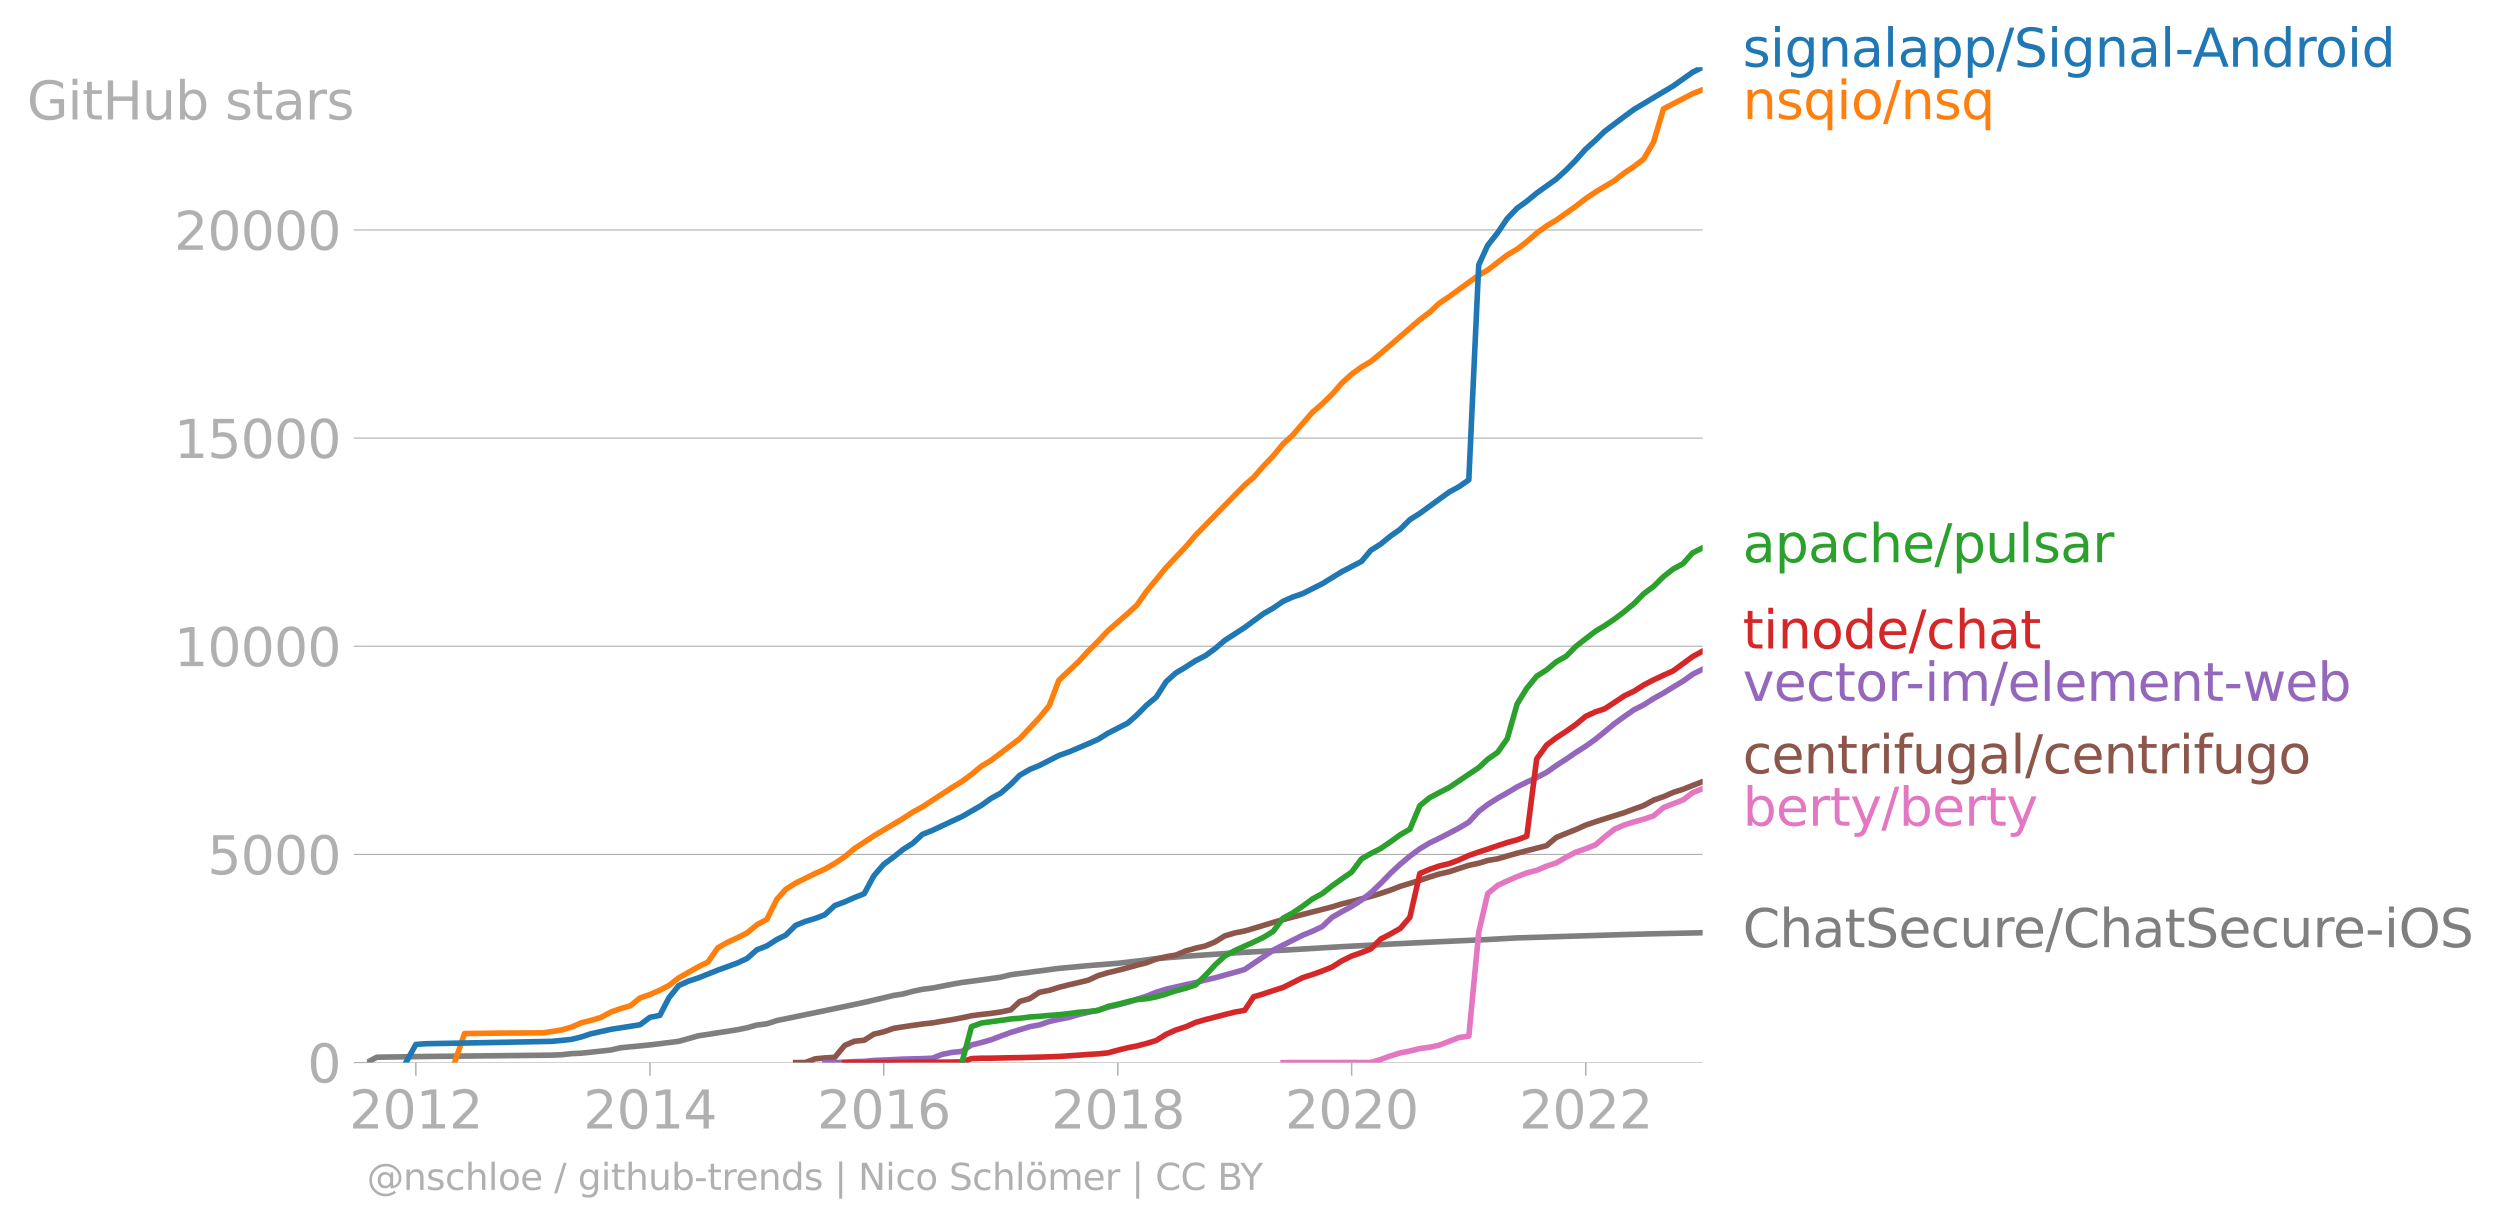 <svg xmlns="http://www.w3.org/2000/svg" xmlns:xlink="http://www.w3.org/1999/xlink" width="891.145" height="436.804" viewBox="0 0 668.359 327.603"><defs><style>*{stroke-linejoin:round;stroke-linecap:butt}</style></defs><g id="figure_1"><path id="patch_1" d="M0 327.603h668.359V0H0v327.603z" style="fill:none"/><g id="axes_1"><path id="patch_2" d="M98.073 284.076h357.12V17.964H98.073v266.112z" style="fill:none"/><g id="matplotlib.axis_1"><g id="xtick_1"><g id="line2d_1"><defs><path id="m66206ef411" d="M0 0v3.5" style="stroke:#b0b0b0;stroke-width:.4"/></defs><use xlink:href="#m66206ef411" x="111.173" y="284.076" style="fill:#b0b0b0;stroke:#b0b0b0;stroke-width:.4"/></g><g id="text_1" style="fill:#b0b0b0" transform="matrix(.14 0 0 -.14 93.358 301.714)"><defs><path id="DejaVuSans-32" d="M1228 531h2203V0H469v531q359 372 979 998 621 627 780 809 303 340 423 576 121 236 121 464 0 372-261 606-261 235-680 235-297 0-627-103-329-103-704-313v638q381 153 712 231 332 78 607 78 725 0 1156-363 431-362 431-968 0-288-108-546-107-257-392-607-78-91-497-524-418-433-1181-1211z" transform="scale(.016)"/><path id="DejaVuSans-30" d="M2034 4250q-487 0-733-480-245-479-245-1442 0-959 245-1439 246-480 733-480 491 0 736 480 246 480 246 1439 0 963-246 1442-245 480-736 480zm0 500q785 0 1199-621 414-620 414-1801 0-1178-414-1799Q2819-91 2034-91q-784 0-1198 620-414 621-414 1799 0 1181 414 1801 414 621 1198 621z" transform="scale(.016)"/><path id="DejaVuSans-31" d="M794 531h1031v3560L703 3866v575l1116 225h631V531h1031V0H794v531z" transform="scale(.016)"/></defs><use xlink:href="#DejaVuSans-32"/><use xlink:href="#DejaVuSans-30" x="63.623"/><use xlink:href="#DejaVuSans-31" x="127.246"/><use xlink:href="#DejaVuSans-32" x="190.869"/></g></g><g id="xtick_2"><use xlink:href="#m66206ef411" id="line2d_2" x="173.761" y="284.076" style="fill:#b0b0b0;stroke:#b0b0b0;stroke-width:.4"/><g id="text_2" style="fill:#b0b0b0" transform="matrix(.14 0 0 -.14 155.946 301.714)"><defs><path id="DejaVuSans-34" d="M2419 4116 825 1625h1594v2491zm-166 550h794V1625h666v-525h-666V0h-628v1100H313v609l1940 2957z" transform="scale(.016)"/></defs><use xlink:href="#DejaVuSans-32"/><use xlink:href="#DejaVuSans-30" x="63.623"/><use xlink:href="#DejaVuSans-31" x="127.246"/><use xlink:href="#DejaVuSans-34" x="190.869"/></g></g><g id="xtick_3"><use xlink:href="#m66206ef411" id="line2d_3" x="236.263" y="284.076" style="fill:#b0b0b0;stroke:#b0b0b0;stroke-width:.4"/><g id="text_3" style="fill:#b0b0b0" transform="matrix(.14 0 0 -.14 218.448 301.714)"><defs><path id="DejaVuSans-36" d="M2113 2584q-425 0-674-291-248-290-248-796 0-503 248-796 249-292 674-292t673 292q248 293 248 796 0 506-248 796-248 291-673 291zm1253 1979v-575q-238 112-480 171-242 60-480 60-625 0-955-422-329-422-376-1275 184 272 462 417 279 145 613 145 703 0 1111-427 408-426 408-1160 0-719-425-1154Q2819-91 2113-91q-810 0-1238 620-428 621-428 1799 0 1106 525 1764t1409 658q238 0 480-47t505-140z" transform="scale(.016)"/></defs><use xlink:href="#DejaVuSans-32"/><use xlink:href="#DejaVuSans-30" x="63.623"/><use xlink:href="#DejaVuSans-31" x="127.246"/><use xlink:href="#DejaVuSans-36" x="190.869"/></g></g><g id="xtick_4"><use xlink:href="#m66206ef411" id="line2d_4" x="298.851" y="284.076" style="fill:#b0b0b0;stroke:#b0b0b0;stroke-width:.4"/><g id="text_4" style="fill:#b0b0b0" transform="matrix(.14 0 0 -.14 281.036 301.714)"><defs><path id="DejaVuSans-38" d="M2034 2216q-450 0-708-241-257-241-257-662 0-422 257-663 258-241 708-241t709 242q260 243 260 662 0 421-258 662-257 241-711 241zm-631 268q-406 100-633 378-226 279-226 679 0 559 398 884 399 325 1092 325 697 0 1094-325t397-884q0-400-227-679-226-278-629-378 456-106 710-416 255-309 255-755 0-679-414-1042Q2806-91 2034-91q-771 0-1186 362-414 363-414 1042 0 446 256 755 257 310 713 416zm-231 997q0-362 226-565 227-203 636-203 407 0 636 203 230 203 230 565 0 363-230 566-229 203-636 203-409 0-636-203-226-203-226-566z" transform="scale(.016)"/></defs><use xlink:href="#DejaVuSans-32"/><use xlink:href="#DejaVuSans-30" x="63.623"/><use xlink:href="#DejaVuSans-31" x="127.246"/><use xlink:href="#DejaVuSans-38" x="190.869"/></g></g><g id="xtick_5"><use xlink:href="#m66206ef411" id="line2d_5" x="361.354" y="284.076" style="fill:#b0b0b0;stroke:#b0b0b0;stroke-width:.4"/><g id="text_5" style="fill:#b0b0b0" transform="matrix(.14 0 0 -.14 343.539 301.714)"><use xlink:href="#DejaVuSans-32"/><use xlink:href="#DejaVuSans-30" x="63.623"/><use xlink:href="#DejaVuSans-32" x="127.246"/><use xlink:href="#DejaVuSans-30" x="190.869"/></g></g><g id="xtick_6"><use xlink:href="#m66206ef411" id="line2d_6" x="423.942" y="284.076" style="fill:#b0b0b0;stroke:#b0b0b0;stroke-width:.4"/><g id="text_6" style="fill:#b0b0b0" transform="matrix(.14 0 0 -.14 406.127 301.714)"><use xlink:href="#DejaVuSans-32"/><use xlink:href="#DejaVuSans-30" x="63.623"/><use xlink:href="#DejaVuSans-32" x="127.246"/><use xlink:href="#DejaVuSans-32" x="190.869"/></g></g></g><g id="matplotlib.axis_2"><g id="ytick_1"><path id="line2d_7" d="M98.073 284.076h357.12" clip-path="url(#pd1b1b09e69)" style="fill:none;stroke:#b0b0b0;stroke-width:.3;stroke-linecap:square"/><g id="line2d_8"><defs><path id="mf285e9db2d" d="M0 0h-3.5" style="stroke:#b0b0b0;stroke-width:.3"/></defs><use xlink:href="#mf285e9db2d" x="98.073" y="284.076" style="fill:#b0b0b0;stroke:#b0b0b0;stroke-width:.3"/></g><use xlink:href="#DejaVuSans-30" id="text_7" style="fill:#b0b0b0" transform="matrix(.14 0 0 -.14 82.166 289.395)"/></g><g id="ytick_2"><path id="line2d_9" d="M98.073 228.425h357.12" clip-path="url(#pd1b1b09e69)" style="fill:none;stroke:#b0b0b0;stroke-width:.3;stroke-linecap:square"/><use xlink:href="#mf285e9db2d" id="line2d_10" x="98.073" y="228.425" style="fill:#b0b0b0;stroke:#b0b0b0;stroke-width:.3"/><g id="text_8" style="fill:#b0b0b0" transform="matrix(.14 0 0 -.14 55.443 233.744)"><defs><path id="DejaVuSans-35" d="M691 4666h2478v-532H1269V2991q137 47 274 70 138 23 276 23 781 0 1237-428 457-428 457-1159 0-753-469-1171Q2575-91 1722-91q-294 0-599 50Q819 9 494 109v635q281-153 581-228t634-75q541 0 856 284 316 284 316 772 0 487-316 771-315 285-856 285-253 0-505-56-251-56-513-175v2344z" transform="scale(.016)"/></defs><use xlink:href="#DejaVuSans-35"/><use xlink:href="#DejaVuSans-30" x="63.623"/><use xlink:href="#DejaVuSans-30" x="127.246"/><use xlink:href="#DejaVuSans-30" x="190.869"/></g></g><g id="ytick_3"><path id="line2d_11" d="M98.073 172.774h357.12" clip-path="url(#pd1b1b09e69)" style="fill:none;stroke:#b0b0b0;stroke-width:.3;stroke-linecap:square"/><use xlink:href="#mf285e9db2d" id="line2d_12" x="98.073" y="172.774" style="fill:#b0b0b0;stroke:#b0b0b0;stroke-width:.3"/><g id="text_9" style="fill:#b0b0b0" transform="matrix(.14 0 0 -.14 46.536 178.093)"><use xlink:href="#DejaVuSans-31"/><use xlink:href="#DejaVuSans-30" x="63.623"/><use xlink:href="#DejaVuSans-30" x="127.246"/><use xlink:href="#DejaVuSans-30" x="190.869"/><use xlink:href="#DejaVuSans-30" x="254.492"/></g></g><g id="ytick_4"><path id="line2d_13" d="M98.073 117.123h357.12" clip-path="url(#pd1b1b09e69)" style="fill:none;stroke:#b0b0b0;stroke-width:.3;stroke-linecap:square"/><use xlink:href="#mf285e9db2d" id="line2d_14" x="98.073" y="117.123" style="fill:#b0b0b0;stroke:#b0b0b0;stroke-width:.3"/><g id="text_10" style="fill:#b0b0b0" transform="matrix(.14 0 0 -.14 46.536 122.442)"><use xlink:href="#DejaVuSans-31"/><use xlink:href="#DejaVuSans-35" x="63.623"/><use xlink:href="#DejaVuSans-30" x="127.246"/><use xlink:href="#DejaVuSans-30" x="190.869"/><use xlink:href="#DejaVuSans-30" x="254.492"/></g></g><g id="ytick_5"><path id="line2d_15" d="M98.073 61.472h357.12" clip-path="url(#pd1b1b09e69)" style="fill:none;stroke:#b0b0b0;stroke-width:.3;stroke-linecap:square"/><use xlink:href="#mf285e9db2d" id="line2d_16" x="98.073" y="61.472" style="fill:#b0b0b0;stroke:#b0b0b0;stroke-width:.3"/><g id="text_11" style="fill:#b0b0b0" transform="matrix(.14 0 0 -.14 46.536 66.79)"><use xlink:href="#DejaVuSans-32"/><use xlink:href="#DejaVuSans-30" x="63.623"/><use xlink:href="#DejaVuSans-30" x="127.246"/><use xlink:href="#DejaVuSans-30" x="190.869"/><use xlink:href="#DejaVuSans-30" x="254.492"/></g></g><g id="text_12" style="fill:#b0b0b0" transform="matrix(.14 0 0 -.14 7.2 31.95)"><defs><path id="DejaVuSans-47" d="M3809 666v1253H2778v519h1656V434q-365-259-806-392-440-133-940-133-1094 0-1712 639-617 640-617 1780 0 1144 617 1783 618 639 1712 639 456 0 867-113 411-112 758-331v-672q-350 297-744 447t-828 150q-857 0-1287-478-429-478-429-1425 0-944 429-1422 430-478 1287-478 334 0 596 58 263 58 472 180z" transform="scale(.016)"/><path id="DejaVuSans-69" d="M603 3500h575V0H603v3500zm0 1363h575v-729H603v729z" transform="scale(.016)"/><path id="DejaVuSans-74" d="M1172 4494v-994h1184v-447H1172V1153q0-428 117-550t477-122h590V0h-590q-666 0-919 248-253 249-253 905v1900H172v447h422v994h578z" transform="scale(.016)"/><path id="DejaVuSans-48" d="M628 4666h631V2753h2294v1913h631V0h-631v2222H1259V0H628v4666z" transform="scale(.016)"/><path id="DejaVuSans-75" d="M544 1381v2119h575V1403q0-497 193-746 194-248 582-248 465 0 735 297 271 297 271 810v1984h575V0h-575v538q-209-319-486-474-276-155-642-155-603 0-916 375-312 375-312 1097zm1447 2203z" transform="scale(.016)"/><path id="DejaVuSans-62" d="M3116 1747q0 634-261 995t-717 361q-457 0-718-361t-261-995q0-634 261-995t718-361q456 0 717 361t261 995zM1159 2969q182 312 458 463 277 152 661 152 638 0 1036-506 399-506 399-1331T3314 415Q2916-91 2278-91q-384 0-661 152-276 152-458 464V0H581v4863h578V2969z" transform="scale(.016)"/><path id="DejaVuSans-73" d="M2834 3397v-544q-243 125-506 187-262 63-544 63-428 0-642-131t-214-394q0-200 153-314t616-217l197-44q612-131 870-370t258-667q0-488-386-773Q2250-91 1575-91q-281 0-586 55T347 128v594q319-166 628-249 309-82 613-82 406 0 624 139 219 139 219 392 0 234-158 359-157 125-692 241l-200 47q-534 112-772 345-237 233-237 639 0 494 350 762 350 269 994 269 318 0 599-47 282-46 519-140z" transform="scale(.016)"/><path id="DejaVuSans-61" d="M2194 1759q-697 0-966-159t-269-544q0-306 202-486 202-179 548-179 479 0 768 339t289 901v128h-572zm1147 238V0h-575v531q-197-318-491-470T1556-91q-537 0-855 302-317 302-317 808 0 590 395 890 396 300 1180 300h807v57q0 397-261 614t-733 217q-300 0-585-72-284-72-546-216v532q315 122 612 182 297 61 578 61 760 0 1135-394 375-393 375-1193z" transform="scale(.016)"/><path id="DejaVuSans-72" d="M2631 2963q-97 56-211 82-114 27-251 27-488 0-749-317t-261-911V0H581v3500h578v-544q182 319 472 473 291 155 707 155 59 0 131-8 72-7 159-23l3-590z" transform="scale(.016)"/></defs><use xlink:href="#DejaVuSans-47"/><use xlink:href="#DejaVuSans-69" x="77.49"/><use xlink:href="#DejaVuSans-74" x="105.273"/><use xlink:href="#DejaVuSans-48" x="144.482"/><use xlink:href="#DejaVuSans-75" x="219.678"/><use xlink:href="#DejaVuSans-62" x="283.057"/><use xlink:href="#DejaVuSans-20" x="346.533"/><use xlink:href="#DejaVuSans-73" x="378.32"/><use xlink:href="#DejaVuSans-74" x="430.42"/><use xlink:href="#DejaVuSans-61" x="469.629"/><use xlink:href="#DejaVuSans-72" x="530.908"/><use xlink:href="#DejaVuSans-73" x="572.021"/></g></g><path id="line2d_17" d="m98.073 284.076 2.654-1.436 13.1-.2 33.734-.356 2.655-.112 2.568-.289 2.654-.122 7.877-.846 2.569-.601 7.877-.768 7.706-.958 5.223-1.469 10.445-1.625 2.654-.545 2.569-.712 2.654-.334 2.654-.857 15.498-3.206 7.877-1.658 7.877-1.859 2.483-.39 2.654-.712 2.568-.534 2.655-.345 5.222-1.013 2.655-.468 5.222-.69 5.223-.734 2.654-.657 12.843-1.692 7.877-.734 7.877-.624 5.052-.578 5.223-.68 7.877-.623 10.445-.723 5.309-.334 10.274-.568 15.669-.935 13.014-.69 10.531-.523 15.497-.7 7.877-.435 15.669-.49 7.705-.233 5.223-.167 7.877-.212 13.1-.278h0" clip-path="url(#pd1b1b09e69)" style="fill:none;stroke:#7f7f7f;stroke-width:1.5;stroke-linecap:square"/><path id="line2d_18" d="m343.031 284.076 2.569-.011H356.13l2.569-.011h7.791l2.654-.813 2.569-.946 2.654-.801 2.569-.523 2.654-.646 2.654-.356 2.569-.557 2.654-1.035 2.568-.99 2.655-.401 2.654-27.814 2.397-10.285 2.654-2.181 2.57-1.202 2.653-1.147 2.569-.99 2.654-.701 2.654-1.125 2.569-.845 2.654-1.536 2.569-1.347 2.654-.913 2.654-1.057 2.397-2.115 2.655-2.048 2.568-1.124 2.654-.835 2.57-.712 2.653-.902 2.655-2.215 2.568-1.012 2.654-1.024 2.569-1.937 2.654-1.09" clip-path="url(#pd1b1b09e69)" style="fill:none;stroke:#e377c2;stroke-width:1.5;stroke-linecap:square"/><path id="line2d_19" d="m212.718 284.076 2.569-.011 2.654-.99 2.568-.246 2.655-.155 2.654-3.184 2.568-1.113 2.655-.267 2.568-1.636 2.654-.623 2.655-.935 2.483-.39 2.654-.4 2.568-.368 2.655-.29 2.568-.444 2.654-.412 2.655-.501 2.568-.557 2.654-.345 2.569-.289 2.654-.39 2.654-.567 2.398-2.248 2.654-.735 2.569-1.692 2.654-.523 2.568-.801 2.655-.68 2.654-.611 2.568-.635 2.655-1.224 2.568-.768 2.654-.635 2.655-.69 2.397-.679 2.654-.656 2.569-1.002 2.654-.623 2.569-.423 2.654-1.113 2.654-.735 2.569-.579 2.654-1.113 2.568-1.591 2.655-.79 2.654-.524 2.397-.69 2.654-.812 2.569-.78 2.654-.778 2.569-.668 2.654-.68 2.654-.69 2.569-.656 2.654-.69 2.569-.79 2.654-.646 2.654-.712 2.483-.657 2.654-.801 2.569-.868 2.654-1.024 2.569-.78 2.654-.823 2.654-.89 2.569-.802 2.654-.6 2.568-.858 2.655-.857 2.654-.556 2.397-.735 2.654-.445 2.57-.757 2.653-.746 2.569-.668 2.654-.679 2.654-.667 2.569-2.193 2.654-1.09 2.569-1.014 2.654-1.202 2.654-.901 2.397-.768 2.655-.846 2.568-.79 2.654-1.002 2.57-.913 2.653-1.458 2.655-.924 2.568-1.124 2.654-.857 2.569-1.013 2.654-1.035" clip-path="url(#pd1b1b09e69)" style="fill:none;stroke:#8c564b;stroke-width:1.5;stroke-linecap:square"/><g id="text_13" style="fill:#1f77b4" transform="matrix(.14 0 0 -.14 465.907 17.838)"><defs><path id="DejaVuSans-67" d="M2906 1791q0 625-258 968-257 344-723 344-462 0-720-344-258-343-258-968 0-622 258-966t720-344q466 0 723 344 258 344 258 966zm575-1357q0-893-397-1329-396-436-1215-436-303 0-572 45t-522 139v559q253-137 500-202 247-66 503-66 566 0 847 295t281 892v285q-178-310-456-463T1784 0Q1141 0 747 490 353 981 353 1791q0 812 394 1302 394 491 1037 491 388 0 666-153t456-462v531h575V434z" transform="scale(.016)"/><path id="DejaVuSans-6e" d="M3513 2113V0h-575v2094q0 497-194 743-194 247-581 247-466 0-735-297-269-296-269-809V0H581v3500h578v-544q207 316 486 472 280 156 646 156 603 0 912-373 310-373 310-1098z" transform="scale(.016)"/><path id="DejaVuSans-6c" d="M603 4863h575V0H603v4863z" transform="scale(.016)"/><path id="DejaVuSans-70" d="M1159 525v-1856H581v4831h578v-531q182 312 458 463 277 152 661 152 638 0 1036-506 399-506 399-1331T3314 415Q2916-91 2278-91q-384 0-661 152-276 152-458 464zm1957 1222q0 634-261 995t-717 361q-457 0-718-361t-261-995q0-634 261-995t718-361q456 0 717 361t261 995z" transform="scale(.016)"/><path id="DejaVuSans-2f" d="M1625 4666h531L531-594H0l1625 5260z" transform="scale(.016)"/><path id="DejaVuSans-53" d="M3425 4513v-616q-359 172-678 256-319 85-616 85-515 0-795-200t-280-569q0-310 186-468 186-157 705-254l381-78q706-135 1042-474t336-907q0-679-455-1029Q2797-91 1919-91q-331 0-705 75-373 75-773 222v650q384-215 753-325 369-109 725-109 540 0 834 212 294 213 294 607 0 343-211 537t-692 291l-385 75q-706 140-1022 440-315 300-315 835 0 619 436 975t1201 356q329 0 669-60 341-59 697-177z" transform="scale(.016)"/><path id="DejaVuSans-2d" d="M313 2009h1684v-512H313v512z" transform="scale(.016)"/><path id="DejaVuSans-41" d="m2188 4044-857-2322h1716l-859 2322zm-357 622h716L4325 0h-656l-425 1197H1141L716 0H50l1781 4666z" transform="scale(.016)"/><path id="DejaVuSans-64" d="M2906 2969v1894h575V0h-575v525q-181-312-458-464-276-152-664-152-634 0-1033 506-398 507-398 1332t398 1331q399 506 1033 506 388 0 664-152 277-151 458-463zM947 1747q0-634 261-995t717-361q456 0 718 361 263 361 263 995t-263 995q-262 361-718 361t-717-361q-261-361-261-995z" transform="scale(.016)"/><path id="DejaVuSans-6f" d="M1959 3097q-462 0-731-361t-269-989q0-628 267-989 268-361 733-361 460 0 728 362 269 363 269 988 0 622-269 986-268 364-728 364zm0 487q750 0 1178-488 429-487 429-1349 0-859-429-1349Q2709-91 1959-91q-753 0-1180 489-426 490-426 1349 0 862 426 1349 427 488 1180 488z" transform="scale(.016)"/></defs><use xlink:href="#DejaVuSans-73"/><use xlink:href="#DejaVuSans-69" x="52.1"/><use xlink:href="#DejaVuSans-67" x="79.883"/><use xlink:href="#DejaVuSans-6e" x="143.359"/><use xlink:href="#DejaVuSans-61" x="206.738"/><use xlink:href="#DejaVuSans-6c" x="268.018"/><use xlink:href="#DejaVuSans-61" x="295.801"/><use xlink:href="#DejaVuSans-70" x="357.08"/><use xlink:href="#DejaVuSans-70" x="420.557"/><use xlink:href="#DejaVuSans-2f" x="484.033"/><use xlink:href="#DejaVuSans-53" x="517.725"/><use xlink:href="#DejaVuSans-69" x="581.201"/><use xlink:href="#DejaVuSans-67" x="608.984"/><use xlink:href="#DejaVuSans-6e" x="672.461"/><use xlink:href="#DejaVuSans-61" x="735.84"/><use xlink:href="#DejaVuSans-6c" x="797.119"/><use xlink:href="#DejaVuSans-2d" x="824.902"/><use xlink:href="#DejaVuSans-41" x="858.736"/><use xlink:href="#DejaVuSans-6e" x="927.145"/><use xlink:href="#DejaVuSans-64" x="990.523"/><use xlink:href="#DejaVuSans-72" x="1054"/><use xlink:href="#DejaVuSans-6f" x="1092.863"/><use xlink:href="#DejaVuSans-69" x="1154.045"/><use xlink:href="#DejaVuSans-64" x="1181.828"/></g><g id="text_14" style="fill:#ff7f0e" transform="matrix(.14 0 0 -.14 465.907 31.838)"><defs><path id="DejaVuSans-71" d="M947 1747q0-634 261-995t717-361q456 0 718 361 263 361 263 995t-263 995q-262 361-718 361t-717-361q-261-361-261-995zM2906 525q-181-312-458-464-276-152-664-152-634 0-1033 506-398 507-398 1332t398 1331q399 506 1033 506 388 0 664-152 277-151 458-463v531h575v-4831h-575V525z" transform="scale(.016)"/></defs><use xlink:href="#DejaVuSans-6e"/><use xlink:href="#DejaVuSans-73" x="63.379"/><use xlink:href="#DejaVuSans-71" x="115.479"/><use xlink:href="#DejaVuSans-69" x="178.955"/><use xlink:href="#DejaVuSans-6f" x="206.738"/><use xlink:href="#DejaVuSans-2f" x="267.92"/><use xlink:href="#DejaVuSans-6e" x="301.611"/><use xlink:href="#DejaVuSans-73" x="364.99"/><use xlink:href="#DejaVuSans-71" x="417.09"/></g><g id="text_15" style="fill:#2ca02c" transform="matrix(.14 0 0 -.14 465.907 150.325)"><defs><path id="DejaVuSans-63" d="M3122 3366v-538q-244 135-489 202t-495 67q-560 0-870-355-309-354-309-995t309-996q310-354 870-354 250 0 495 67t489 202V134Q2881 22 2623-34q-257-57-548-57-791 0-1257 497-465 497-465 1341 0 856 470 1346 471 491 1290 491 265 0 518-55 253-54 491-163z" transform="scale(.016)"/><path id="DejaVuSans-68" d="M3513 2113V0h-575v2094q0 497-194 743-194 247-581 247-466 0-735-297-269-296-269-809V0H581v4863h578V2956q207 316 486 472 280 156 646 156 603 0 912-373 310-373 310-1098z" transform="scale(.016)"/><path id="DejaVuSans-65" d="M3597 1894v-281H953q38-594 358-905t892-311q331 0 642 81t618 244V178Q3153 47 2828-22t-659-69q-838 0-1327 487-489 488-489 1320 0 859 464 1363 464 505 1252 505 706 0 1117-455 411-454 411-1235zm-575 169q-6 471-264 752-258 282-683 282-481 0-770-272t-333-766l2050 4z" transform="scale(.016)"/></defs><use xlink:href="#DejaVuSans-61"/><use xlink:href="#DejaVuSans-70" x="61.279"/><use xlink:href="#DejaVuSans-61" x="124.756"/><use xlink:href="#DejaVuSans-63" x="186.035"/><use xlink:href="#DejaVuSans-68" x="241.016"/><use xlink:href="#DejaVuSans-65" x="304.395"/><use xlink:href="#DejaVuSans-2f" x="365.918"/><use xlink:href="#DejaVuSans-70" x="399.609"/><use xlink:href="#DejaVuSans-75" x="463.086"/><use xlink:href="#DejaVuSans-6c" x="526.465"/><use xlink:href="#DejaVuSans-73" x="554.248"/><use xlink:href="#DejaVuSans-61" x="606.348"/><use xlink:href="#DejaVuSans-72" x="667.627"/></g><g id="text_16" style="fill:#d62728" transform="matrix(.14 0 0 -.14 465.907 173.371)"><use xlink:href="#DejaVuSans-74"/><use xlink:href="#DejaVuSans-69" x="39.209"/><use xlink:href="#DejaVuSans-6e" x="66.992"/><use xlink:href="#DejaVuSans-6f" x="130.371"/><use xlink:href="#DejaVuSans-64" x="191.553"/><use xlink:href="#DejaVuSans-65" x="255.029"/><use xlink:href="#DejaVuSans-2f" x="316.553"/><use xlink:href="#DejaVuSans-63" x="350.244"/><use xlink:href="#DejaVuSans-68" x="405.225"/><use xlink:href="#DejaVuSans-61" x="468.604"/><use xlink:href="#DejaVuSans-74" x="529.883"/></g><g id="text_17" style="fill:#9467bd" transform="matrix(.14 0 0 -.14 465.907 187.371)"><defs><path id="DejaVuSans-76" d="M191 3500h609L1894 563l1094 2937h609L2284 0h-781L191 3500z" transform="scale(.016)"/><path id="DejaVuSans-6d" d="M3328 2828q216 388 516 572t706 184q547 0 844-383 297-382 297-1088V0h-578v2094q0 503-179 746-178 244-543 244-447 0-707-297-259-296-259-809V0h-578v2094q0 506-178 748t-550 242q-441 0-701-298-259-298-259-808V0H581v3500h578v-544q197 322 472 475t653 153q382 0 649-194 267-193 395-562z" transform="scale(.016)"/><path id="DejaVuSans-77" d="M269 3500h575l719-2731 715 2731h678l719-2731 716 2731h575L4050 0h-678l-753 2869L1863 0h-679L269 3500z" transform="scale(.016)"/></defs><use xlink:href="#DejaVuSans-76"/><use xlink:href="#DejaVuSans-65" x="59.18"/><use xlink:href="#DejaVuSans-63" x="120.703"/><use xlink:href="#DejaVuSans-74" x="175.684"/><use xlink:href="#DejaVuSans-6f" x="214.893"/><use xlink:href="#DejaVuSans-72" x="276.074"/><use xlink:href="#DejaVuSans-2d" x="310.813"/><use xlink:href="#DejaVuSans-69" x="346.896"/><use xlink:href="#DejaVuSans-6d" x="374.68"/><use xlink:href="#DejaVuSans-2f" x="472.092"/><use xlink:href="#DejaVuSans-65" x="505.783"/><use xlink:href="#DejaVuSans-6c" x="567.307"/><use xlink:href="#DejaVuSans-65" x="595.09"/><use xlink:href="#DejaVuSans-6d" x="656.613"/><use xlink:href="#DejaVuSans-65" x="754.025"/><use xlink:href="#DejaVuSans-6e" x="815.549"/><use xlink:href="#DejaVuSans-74" x="878.928"/><use xlink:href="#DejaVuSans-2d" x="918.137"/><use xlink:href="#DejaVuSans-77" x="954.221"/><use xlink:href="#DejaVuSans-65" x="1036.008"/><use xlink:href="#DejaVuSans-62" x="1097.531"/></g><g id="text_18" style="fill:#8c564b" transform="matrix(.14 0 0 -.14 465.907 206.756)"><defs><path id="DejaVuSans-66" d="M2375 4863v-479h-550q-309 0-430-125-120-125-120-450v-309h947v-447h-947V0H697v3053H147v447h550v244q0 584 272 851 272 268 862 268h544z" transform="scale(.016)"/></defs><use xlink:href="#DejaVuSans-63"/><use xlink:href="#DejaVuSans-65" x="54.98"/><use xlink:href="#DejaVuSans-6e" x="116.504"/><use xlink:href="#DejaVuSans-74" x="179.883"/><use xlink:href="#DejaVuSans-72" x="219.092"/><use xlink:href="#DejaVuSans-69" x="260.205"/><use xlink:href="#DejaVuSans-66" x="287.988"/><use xlink:href="#DejaVuSans-75" x="323.193"/><use xlink:href="#DejaVuSans-67" x="386.572"/><use xlink:href="#DejaVuSans-61" x="450.049"/><use xlink:href="#DejaVuSans-6c" x="511.328"/><use xlink:href="#DejaVuSans-2f" x="539.111"/><use xlink:href="#DejaVuSans-63" x="572.803"/><use xlink:href="#DejaVuSans-65" x="627.783"/><use xlink:href="#DejaVuSans-6e" x="689.307"/><use xlink:href="#DejaVuSans-74" x="752.686"/><use xlink:href="#DejaVuSans-72" x="791.895"/><use xlink:href="#DejaVuSans-69" x="833.008"/><use xlink:href="#DejaVuSans-66" x="860.791"/><use xlink:href="#DejaVuSans-75" x="895.996"/><use xlink:href="#DejaVuSans-67" x="959.375"/><use xlink:href="#DejaVuSans-6f" x="1022.852"/></g><g id="text_19" style="fill:#e377c2" transform="matrix(.14 0 0 -.14 465.907 220.756)"><defs><path id="DejaVuSans-79" d="M2059-325q-243-625-475-815-231-191-618-191H506v481h338q237 0 368 113 132 112 291 531l103 262L191 3500h609L1894 763l1094 2737h609L2059-325z" transform="scale(.016)"/></defs><use xlink:href="#DejaVuSans-62"/><use xlink:href="#DejaVuSans-65" x="63.477"/><use xlink:href="#DejaVuSans-72" x="125"/><use xlink:href="#DejaVuSans-74" x="166.113"/><use xlink:href="#DejaVuSans-79" x="205.322"/><use xlink:href="#DejaVuSans-2f" x="264.502"/><use xlink:href="#DejaVuSans-62" x="298.193"/><use xlink:href="#DejaVuSans-65" x="361.67"/><use xlink:href="#DejaVuSans-72" x="423.193"/><use xlink:href="#DejaVuSans-74" x="464.307"/><use xlink:href="#DejaVuSans-79" x="503.516"/></g><g id="text_20" style="fill:#7f7f7f" transform="matrix(.14 0 0 -.14 465.907 253.224)"><defs><path id="DejaVuSans-43" d="M4122 4306v-665q-319 297-680 443-361 147-767 147-800 0-1225-489t-425-1414q0-922 425-1411t1225-489q406 0 767 147t680 444V359q-331-225-702-338-370-112-782-112-1060 0-1670 648-609 649-609 1771 0 1125 609 1773 610 649 1670 649 418 0 788-111 371-111 696-333z" transform="scale(.016)"/><path id="DejaVuSans-4f" d="M2522 4238q-688 0-1093-513-404-512-404-1397 0-881 404-1394 405-512 1093-512 687 0 1089 512 402 513 402 1394 0 885-402 1397-402 513-1089 513zm0 512q981 0 1568-658 588-658 588-1764 0-1103-588-1761Q3503-91 2522-91q-984 0-1574 656-589 657-589 1763t589 1764q590 658 1574 658z" transform="scale(.016)"/></defs><use xlink:href="#DejaVuSans-43"/><use xlink:href="#DejaVuSans-68" x="69.824"/><use xlink:href="#DejaVuSans-61" x="133.203"/><use xlink:href="#DejaVuSans-74" x="194.482"/><use xlink:href="#DejaVuSans-53" x="233.691"/><use xlink:href="#DejaVuSans-65" x="297.168"/><use xlink:href="#DejaVuSans-63" x="358.691"/><use xlink:href="#DejaVuSans-75" x="413.672"/><use xlink:href="#DejaVuSans-72" x="477.051"/><use xlink:href="#DejaVuSans-65" x="515.914"/><use xlink:href="#DejaVuSans-2f" x="577.438"/><use xlink:href="#DejaVuSans-43" x="611.129"/><use xlink:href="#DejaVuSans-68" x="680.953"/><use xlink:href="#DejaVuSans-61" x="744.332"/><use xlink:href="#DejaVuSans-74" x="805.611"/><use xlink:href="#DejaVuSans-53" x="844.82"/><use xlink:href="#DejaVuSans-65" x="908.297"/><use xlink:href="#DejaVuSans-63" x="969.82"/><use xlink:href="#DejaVuSans-75" x="1024.801"/><use xlink:href="#DejaVuSans-72" x="1088.18"/><use xlink:href="#DejaVuSans-65" x="1127.043"/><use xlink:href="#DejaVuSans-2d" x="1188.566"/><use xlink:href="#DejaVuSans-69" x="1224.65"/><use xlink:href="#DejaVuSans-4f" x="1252.434"/><use xlink:href="#DejaVuSans-53" x="1331.145"/></g><g id="text_21" style="fill:#b0b0b0" transform="matrix(.097 0 0 -.097 98.073 318.112)"><defs><path id="DejaVuSans-40" d="M2381 1678q0-447 222-702 222-254 610-254 384 0 604 256 221 256 221 700 0 438-225 695-225 258-607 258-378 0-602-256-223-256-223-697zm1703-934q-187-241-429-355t-564-114q-538 0-874 389t-336 1014q0 625 337 1015 338 391 873 391 322 0 565-117 244-117 428-354v409h447V722q457 69 714 417 258 349 258 902 0 334-99 628-98 294-298 544-325 409-792 626t-1017 217q-384 0-738-102-353-101-653-301-490-319-767-836-276-517-276-1120 0-497 179-932 180-434 521-765 328-325 759-495 431-171 922-171 403 0 792 136t714 389l281-347q-390-303-851-464t-936-161q-578 0-1091 205-512 205-912 595Q841 78 631 592q-209 514-209 1105 0 569 212 1084 213 516 607 907 403 396 931 607t1119 211q662 0 1229-272 568-271 952-771 234-307 357-666 124-359 124-744 0-822-497-1297T4084 263v481z" transform="scale(.016)"/><path id="DejaVuSans-7c" d="M1344 4891v-6400H813v6400h531z" transform="scale(.016)"/><path id="DejaVuSans-4e" d="M628 4666h850L3547 763v3903h612V0h-850L1241 3903V0H628v4666z" transform="scale(.016)"/><path id="DejaVuSans-f6" d="M1959 3097q-462 0-731-361t-269-989q0-628 267-989 268-361 733-361 460 0 728 362 269 363 269 988 0 622-269 986-268 364-728 364zm0 487q750 0 1178-488 429-487 429-1349 0-859-429-1349Q2709-91 1959-91q-753 0-1180 489-426 490-426 1349 0 862 426 1349 427 488 1180 488zm295 1266h634v-631h-634v631zm-1222 0h634v-631h-634v631z" transform="scale(.016)"/><path id="DejaVuSans-42" d="M1259 2228V519h1013q509 0 754 211 246 211 246 645 0 438-246 645-245 208-754 208H1259zm0 1919V2741h935q462 0 688 173 227 174 227 530 0 353-227 528-226 175-688 175h-935zm-631 519h1613q722 0 1112-300 391-300 391-853 0-429-200-682t-588-315q466-100 724-418 258-317 258-792 0-625-425-966Q3088 0 2303 0H628v4666z" transform="scale(.016)"/><path id="DejaVuSans-59" d="M-13 4666h679l1293-1919 1285 1919h678L2272 2222V0h-634v2222L-13 4666z" transform="scale(.016)"/></defs><use xlink:href="#DejaVuSans-40"/><use xlink:href="#DejaVuSans-6e" x="100"/><use xlink:href="#DejaVuSans-73" x="163.379"/><use xlink:href="#DejaVuSans-63" x="215.479"/><use xlink:href="#DejaVuSans-68" x="270.459"/><use xlink:href="#DejaVuSans-6c" x="333.838"/><use xlink:href="#DejaVuSans-6f" x="361.621"/><use xlink:href="#DejaVuSans-65" x="422.803"/><use xlink:href="#DejaVuSans-20" x="484.326"/><use xlink:href="#DejaVuSans-2f" x="516.113"/><use xlink:href="#DejaVuSans-20" x="549.805"/><use xlink:href="#DejaVuSans-67" x="581.592"/><use xlink:href="#DejaVuSans-69" x="645.068"/><use xlink:href="#DejaVuSans-74" x="672.852"/><use xlink:href="#DejaVuSans-68" x="712.061"/><use xlink:href="#DejaVuSans-75" x="775.439"/><use xlink:href="#DejaVuSans-62" x="838.818"/><use xlink:href="#DejaVuSans-2d" x="902.295"/><use xlink:href="#DejaVuSans-74" x="938.379"/><use xlink:href="#DejaVuSans-72" x="977.588"/><use xlink:href="#DejaVuSans-65" x="1016.451"/><use xlink:href="#DejaVuSans-6e" x="1077.975"/><use xlink:href="#DejaVuSans-64" x="1141.354"/><use xlink:href="#DejaVuSans-73" x="1204.83"/><use xlink:href="#DejaVuSans-20" x="1256.93"/><use xlink:href="#DejaVuSans-7c" x="1288.717"/><use xlink:href="#DejaVuSans-20" x="1322.408"/><use xlink:href="#DejaVuSans-4e" x="1354.195"/><use xlink:href="#DejaVuSans-69" x="1429"/><use xlink:href="#DejaVuSans-63" x="1456.783"/><use xlink:href="#DejaVuSans-6f" x="1511.764"/><use xlink:href="#DejaVuSans-20" x="1572.945"/><use xlink:href="#DejaVuSans-53" x="1604.732"/><use xlink:href="#DejaVuSans-63" x="1668.209"/><use xlink:href="#DejaVuSans-68" x="1723.189"/><use xlink:href="#DejaVuSans-6c" x="1786.568"/><use xlink:href="#DejaVuSans-f6" x="1814.352"/><use xlink:href="#DejaVuSans-6d" x="1875.533"/><use xlink:href="#DejaVuSans-65" x="1972.945"/><use xlink:href="#DejaVuSans-72" x="2034.469"/><use xlink:href="#DejaVuSans-20" x="2075.582"/><use xlink:href="#DejaVuSans-7c" x="2107.369"/><use xlink:href="#DejaVuSans-20" x="2141.061"/><use xlink:href="#DejaVuSans-43" x="2172.848"/><use xlink:href="#DejaVuSans-43" x="2242.672"/><use xlink:href="#DejaVuSans-20" x="2312.496"/><use xlink:href="#DejaVuSans-42" x="2344.283"/><use xlink:href="#DejaVuSans-59" x="2407.387"/></g><path id="line2d_20" d="m220.51 284.076 2.654-.011 2.654-.09 2.568-.155 2.655-.067 2.568-.256 2.654-.1 2.655-.122 2.483-.123 2.654-.067 2.568-.066 2.655-.123 2.568-1.013 2.654-.534 2.655-.267 2.568-1.714 2.654-.657 2.569-.734 2.654-1.002 2.654-.968 2.398-.735 2.654-.801 2.569-.468 2.654-.913 2.568-.578 2.655-.512 2.654-.78 2.568-.6 2.655-.58 2.568-.778 2.654-.612 2.655-.713 2.397-.768 2.654-.868 2.569-1.024 2.654-.824 2.569-.6 2.654-.602 2.654-.578 2.569-.668 2.654-.601 2.568-.724 2.655-.723 2.654-.78 2.397-1.624 2.654-1.781 2.569-1.748 2.654-1.38 2.569-1.28 2.654-1.346 2.654-1.069 2.569-1.224 2.654-2.493 2.569-1.47 2.654-1.435 2.654-1.714 2.483-1.937 2.654-2.527 2.569-2.649 2.654-2.47 2.569-2.149 2.654-1.97 2.654-1.58 2.569-1.236 2.654-1.369 2.568-1.346 2.655-1.58 2.654-2.895 2.397-1.825 2.654-1.68 2.57-1.437 2.653-1.591 2.569-1.28 2.654-1.213 2.654-1.403 2.569-1.803 2.654-1.725 2.569-1.759 2.654-1.691 2.654-1.893 2.397-1.958 2.655-2.193 2.568-1.859 2.654-1.859 2.57-1.29 2.653-1.693 2.655-1.48 2.568-1.58 2.654-1.592 2.569-1.836 2.654-1.347" clip-path="url(#pd1b1b09e69)" style="fill:none;stroke:#9467bd;stroke-width:1.5;stroke-linecap:square"/><path id="line2d_21" d="m225.818 284.076 2.568-.011h2.655l2.568-.011h2.654l2.655-.034 2.483-.01 2.654-.023 2.568-.011 2.655-.022h2.568l2.654-.012 2.655-.066 2.568-.857 2.654-.112 2.569-.01 2.654-.056 2.654-.056 2.398-.034 2.654-.066 2.569-.067 2.654-.078 2.568-.1 2.655-.178 2.654-.167 2.568-.2 2.655-.156 2.568-.256 2.654-.724 2.655-.657 2.397-.456 2.654-.69 2.569-.79 2.654-1.659 2.569-1.135 2.654-.857 2.654-1.18 2.569-.745 2.654-.68 2.568-.667 2.655-.668 2.654-.467 2.397-3.618 2.654-.79 2.569-.868 2.654-.846 2.569-1.28 2.654-1.336 2.654-.846 2.569-.923 2.654-1.069 2.569-1.625 2.654-1.313 2.654-.924 2.483-.98 2.654-2.648 2.569-1.325 2.654-1.503 2.569-2.982 2.654-11.71 2.654-1.124 2.569-.879 2.654-.645 2.568-.958 2.655-1.213 2.654-.924 2.397-.779 2.654-.912 2.57-.846 2.653-.713 2.569-.968 2.654-20.669 2.654-3.695 2.569-1.948 2.654-1.736 2.569-1.814 2.654-2.193 2.654-1.213 2.397-.78 2.655-1.724 2.568-1.726 2.654-1.28 2.57-1.636 2.653-1.391 2.655-1.235 2.568-1.158 2.654-1.937 2.569-1.892 2.654-1.436" clip-path="url(#pd1b1b09e69)" style="fill:none;stroke:#d62728;stroke-width:1.5;stroke-linecap:square"/><path id="line2d_22" d="m257.155 284.076 2.568-9.605 2.654-.98 2.569-.345 2.654-.356 2.654-.39 2.398-.178 2.654-.345 2.569-.167 2.654-.245 2.568-.189 2.655-.3 2.654-.356 2.568-.19 2.655-.289 2.568-1.08 2.654-.59 2.655-.679 2.397-.556 2.654-.245 2.569-.49 2.654-.768 2.569-.857 2.654-.679 2.654-.923 2.569-2.471 2.654-2.872 2.568-2.36 2.655-1.424 2.654-1.213 2.397-1.08 2.654-1.269 2.569-1.591 2.654-3.529 2.569-1.402 2.654-1.792 2.654-1.959 2.569-1.402 2.654-2.082 2.569-1.836 2.654-1.837 2.654-3.55 2.483-1.425 2.654-1.347 2.569-1.758 2.654-1.926 2.569-1.469 2.654-6.289 2.654-2.159 2.569-1.358 2.654-1.358 2.568-1.736 2.655-1.803 2.654-1.759 2.397-2.248 2.654-1.836 2.57-3.629 2.653-9.327 2.569-4.174 2.654-3.227 2.654-1.692 2.569-2.148 2.654-1.503 2.569-2.616 2.654-2.059 2.654-2.048 2.397-1.424 2.655-1.792 2.568-1.937 2.654-2.204 2.57-2.604 2.653-1.981 2.655-2.627 2.568-2.003 2.654-1.459 2.569-2.893 2.654-1.325" clip-path="url(#pd1b1b09e69)" style="fill:none;stroke:#2ca02c;stroke-width:1.5;stroke-linecap:square"/><path id="line2d_23" d="m121.533 284.076 2.654-7.758 10.446-.133 10.531-.056 5.052-.79 2.568-.757 2.654-1.158 2.569-.634 2.654-.78 2.654-1.446 2.569-.924 2.654-.746 2.569-2.103 2.654-.913 2.654-1.157 2.398-1.247 2.654-2.06 5.223-2.949 2.568-1.257 2.654-3.83 2.655-1.48 2.568-1.18 2.654-1.346 2.569-2.137 2.654-1.436 2.654-5.32 2.398-2.727 2.654-1.67 5.223-2.57 2.568-1.158 2.655-1.514 2.654-1.78 2.568-2.16 5.223-3.428 7.792-4.641 2.654-1.737 2.568-1.39 7.877-5.154 2.655-1.614 2.568-1.903 2.654-2.204 2.569-1.536 7.706-5.832 5.223-5.576 2.654-3.262 2.568-6.778 5.309-4.997 2.568-2.827 2.655-2.627 2.568-2.76 5.309-4.63 2.397-2.182 2.654-3.762 5.223-6.356 5.223-5.509 2.654-3.128 13.1-13.378 2.397-2.06 2.654-3.038 2.569-2.704 2.654-3.195 2.569-2.36 5.308-6.143 2.569-2.193 2.654-2.582 2.569-2.95 2.654-2.426 2.654-1.914 2.483-1.48 2.654-2.171 10.446-9.015 2.654-1.993 2.569-2.404 2.654-1.78 5.223-3.807 2.654-1.881 2.397-1.403 5.223-4.029 2.654-1.558 2.569-1.981 2.654-2.315 2.654-1.915 2.569-1.536 5.223-3.706 2.654-2.06 2.654-1.78 5.052-3.027 2.568-2.004 2.654-1.77 2.57-1.992 2.653-4.54 2.655-8.883 7.79-4.062 2.655-1.047h0" clip-path="url(#pd1b1b09e69)" style="fill:none;stroke:#ff7f0e;stroke-width:1.5;stroke-linecap:square"/><path id="line2d_24" d="m108.519 284.076 2.654-4.853 2.654-.189 26.029-.479 7.705-.155 5.223-.524 2.654-.667 2.569-.846 5.308-1.18 7.792-1.224 2.654-1.982 2.654-.523 2.398-4.674 2.654-3.295 2.568-1.169 2.655-.879 5.222-2.081 5.223-1.903 2.654-1.247 2.569-2.293 2.654-1.024 2.654-1.714 2.398-1.169 2.654-2.626 2.569-1.035 2.654-.802 2.568-.98 2.655-2.459 2.654-.99 2.568-1.136 2.655-1.046 2.568-4.775 2.654-3.083 2.655-1.959 2.483-2.003 2.654-1.67 2.568-2.382 2.655-1.057 5.222-2.46 2.655-1.213 5.222-3.016 2.569-1.86 2.654-1.457 2.654-2.326 2.398-2.427 2.654-1.536 2.569-1.057 5.222-2.683 2.655-.934 5.222-2.215 2.655-1.18 2.568-1.603 5.309-2.727 2.397-2.103 2.654-2.694 2.569-2.126 2.654-4.151 2.569-2.315 2.654-1.581 2.654-1.714 2.569-1.291 2.654-1.948 2.568-2.181 5.309-3.44 5.051-3.717 2.569-1.458 2.654-1.826 2.569-1.146 2.654-.913 5.223-2.637 5.223-3.206 5.308-2.771 2.483-2.972 2.654-1.67 2.569-2.103 2.654-1.859 2.569-2.571 2.654-1.67 7.877-5.72 2.568-1.392 2.655-1.836 2.654-57.466 2.397-5.23 2.654-3.362 2.57-3.818 2.653-2.76 2.569-1.859 2.654-2.181 5.223-3.74 2.654-2.438 2.569-2.593 2.654-2.994 2.654-2.382 2.397-2.348 5.223-3.94 2.654-1.948 7.878-4.708 2.568-1.536 5.223-3.695 2.654-1.336h0" clip-path="url(#pd1b1b09e69)" style="fill:none;stroke:#1f77b4;stroke-width:1.5;stroke-linecap:square"/></g></g><defs><clipPath id="pd1b1b09e69"><path d="M98.073 17.964h357.12v266.112H98.073z"/></clipPath></defs></svg>